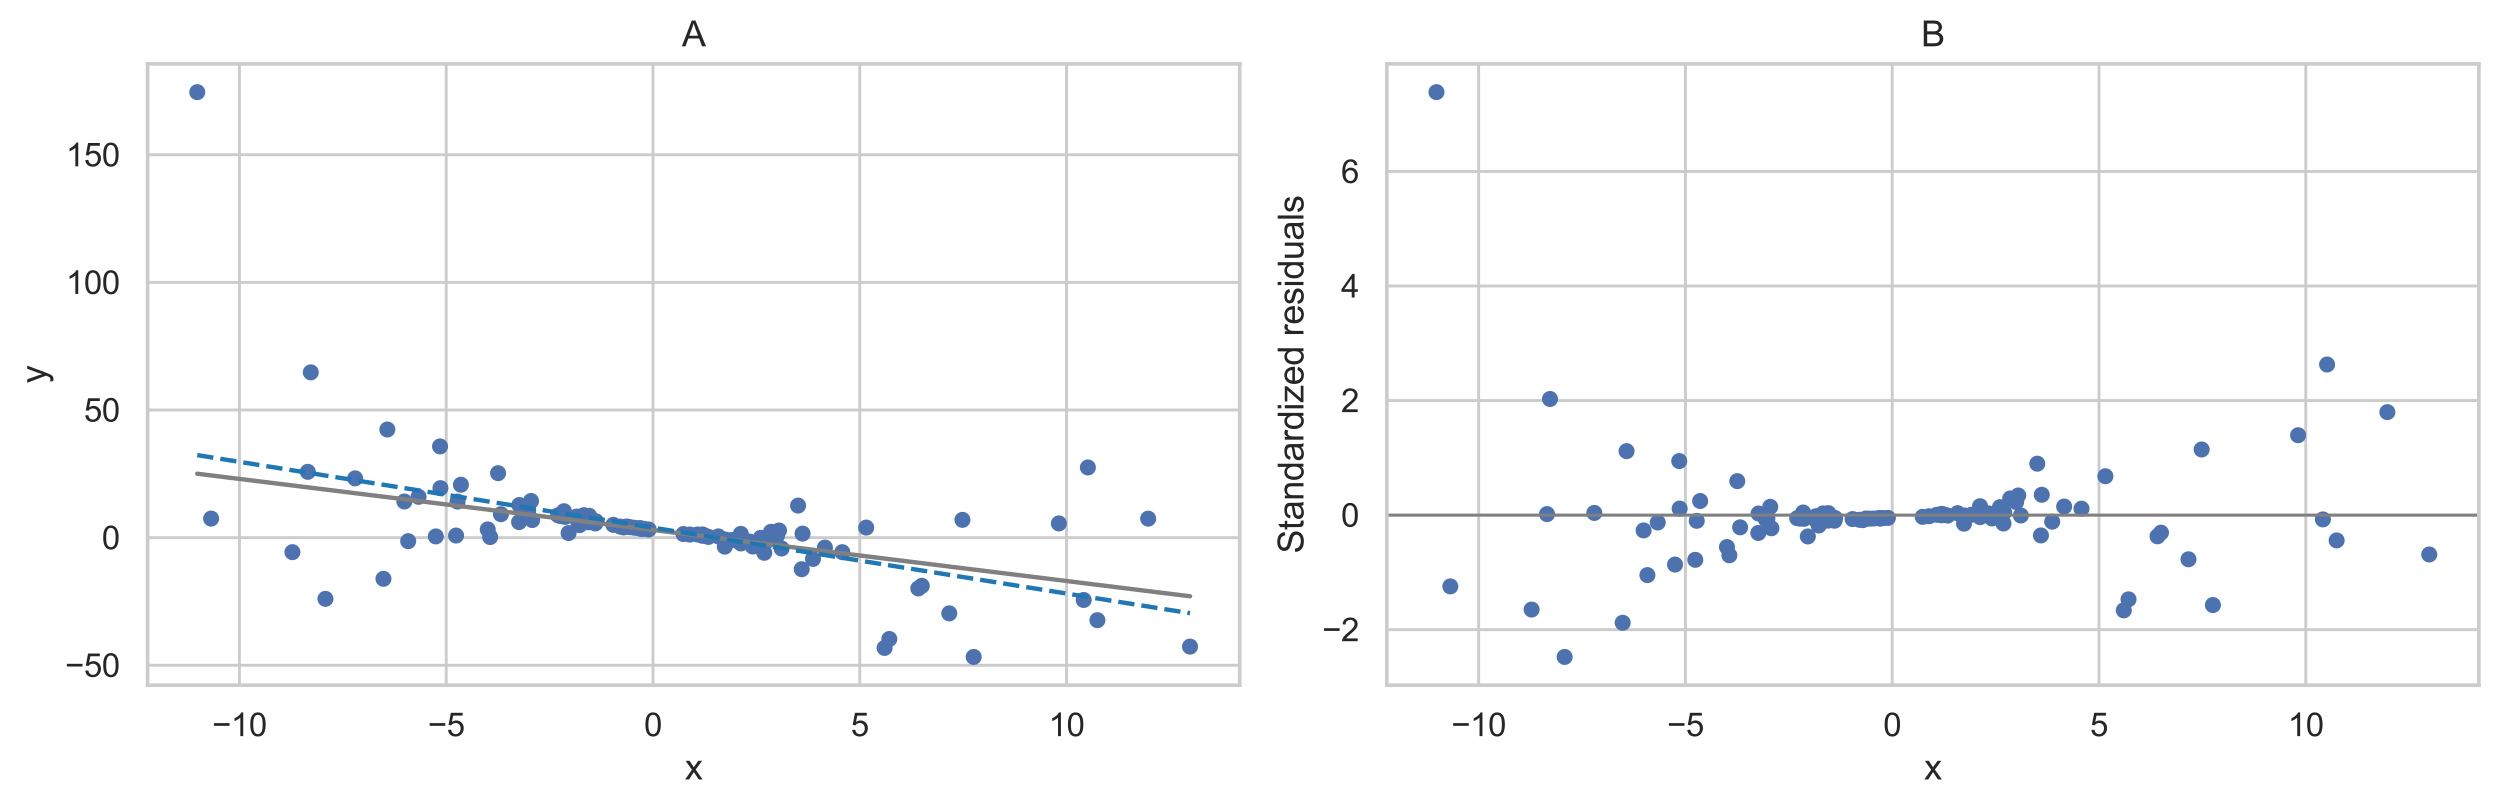 <?xml version="1.0" encoding="utf-8" standalone="no"?>
<!DOCTYPE svg PUBLIC "-//W3C//DTD SVG 1.1//EN"
  "http://www.w3.org/Graphics/SVG/1.1/DTD/svg11.dtd">
<svg xmlns:xlink="http://www.w3.org/1999/xlink" width="852.394pt" height="275.354pt" viewBox="0 0 852.394 275.354" xmlns="http://www.w3.org/2000/svg" version="1.1">
 <defs>
  <style type="text/css">*{stroke-linejoin: round; stroke-linecap: butt}</style>
 </defs>
 <g id="figure_1">
  <g id="patch_1">
   <path d="M 0 275.354 
L 852.394 275.354 
L 852.394 0 
L 0 0 
z
" style="fill: #ffffff"/>
  </g>
  <g id="axes_1">
   <g id="patch_2">
    <path d="M 50.333 233.619 
L 422.674 233.619 
L 422.674 21.789 
L 50.333 21.789 
z
" style="fill: #ffffff"/>
   </g>
   <g id="matplotlib.axis_1">
    <g id="xtick_1">
     <g id="line2d_1">
      <path d="M 81.641 233.619 
L 81.641 21.789 
" clip-path="url(#p6db6b3afd5)" style="fill: none; stroke: #cccccc; stroke-linecap: round"/>
     </g>
     <g id="text_1">
      <!-- −10 -->
      <g style="fill: #262626" transform="translate(72.311 250.993) scale(0.11 -0.11)">
       <defs>
        <path id="ArialMT-2212" d="M 3381 1997 
L 356 1997 
L 356 2522 
L 3381 2522 
L 3381 1997 
z
" transform="scale(0.016)"/>
        <path id="ArialMT-31" d="M 2384 0 
L 1822 0 
L 1822 3584 
Q 1619 3391 1289 3197 
Q 959 3003 697 2906 
L 697 3450 
Q 1169 3672 1522 3987 
Q 1875 4303 2022 4600 
L 2384 4600 
L 2384 0 
z
" transform="scale(0.016)"/>
        <path id="ArialMT-30" d="M 266 2259 
Q 266 3072 433 3567 
Q 600 4063 929 4331 
Q 1259 4600 1759 4600 
Q 2128 4600 2406 4451 
Q 2684 4303 2865 4023 
Q 3047 3744 3150 3342 
Q 3253 2941 3253 2259 
Q 3253 1453 3087 958 
Q 2922 463 2592 192 
Q 2263 -78 1759 -78 
Q 1097 -78 719 397 
Q 266 969 266 2259 
z
M 844 2259 
Q 844 1131 1108 757 
Q 1372 384 1759 384 
Q 2147 384 2411 759 
Q 2675 1134 2675 2259 
Q 2675 3391 2411 3762 
Q 2147 4134 1753 4134 
Q 1366 4134 1134 3806 
Q 844 3388 844 2259 
z
" transform="scale(0.016)"/>
       </defs>
       <use xlink:href="#ArialMT-2212"/>
       <use xlink:href="#ArialMT-31" x="58.398"/>
       <use xlink:href="#ArialMT-30" x="114.014"/>
      </g>
     </g>
    </g>
    <g id="xtick_2">
     <g id="line2d_2">
      <path d="M 152.143 233.619 
L 152.143 21.789 
" clip-path="url(#p6db6b3afd5)" style="fill: none; stroke: #cccccc; stroke-linecap: round"/>
     </g>
     <g id="text_2">
      <!-- −5 -->
      <g style="fill: #262626" transform="translate(145.872 250.993) scale(0.11 -0.11)">
       <defs>
        <path id="ArialMT-35" d="M 266 1200 
L 856 1250 
Q 922 819 1161 601 
Q 1400 384 1738 384 
Q 2144 384 2425 690 
Q 2706 997 2706 1503 
Q 2706 1984 2436 2262 
Q 2166 2541 1728 2541 
Q 1456 2541 1237 2417 
Q 1019 2294 894 2097 
L 366 2166 
L 809 4519 
L 3088 4519 
L 3088 3981 
L 1259 3981 
L 1013 2750 
Q 1425 3038 1878 3038 
Q 2478 3038 2890 2622 
Q 3303 2206 3303 1553 
Q 3303 931 2941 478 
Q 2500 -78 1738 -78 
Q 1113 -78 717 272 
Q 322 622 266 1200 
z
" transform="scale(0.016)"/>
       </defs>
       <use xlink:href="#ArialMT-2212"/>
       <use xlink:href="#ArialMT-35" x="58.398"/>
      </g>
     </g>
    </g>
    <g id="xtick_3">
     <g id="line2d_3">
      <path d="M 222.645 233.619 
L 222.645 21.789 
" clip-path="url(#p6db6b3afd5)" style="fill: none; stroke: #cccccc; stroke-linecap: round"/>
     </g>
     <g id="text_3">
      <!-- 0 -->
      <g style="fill: #262626" transform="translate(219.586 250.993) scale(0.11 -0.11)">
       <use xlink:href="#ArialMT-30"/>
      </g>
     </g>
    </g>
    <g id="xtick_4">
     <g id="line2d_4">
      <path d="M 293.147 233.619 
L 293.147 21.789 
" clip-path="url(#p6db6b3afd5)" style="fill: none; stroke: #cccccc; stroke-linecap: round"/>
     </g>
     <g id="text_4">
      <!-- 5 -->
      <g style="fill: #262626" transform="translate(290.088 250.993) scale(0.11 -0.11)">
       <use xlink:href="#ArialMT-35"/>
      </g>
     </g>
    </g>
    <g id="xtick_5">
     <g id="line2d_5">
      <path d="M 363.649 233.619 
L 363.649 21.789 
" clip-path="url(#p6db6b3afd5)" style="fill: none; stroke: #cccccc; stroke-linecap: round"/>
     </g>
     <g id="text_5">
      <!-- 10 -->
      <g style="fill: #262626" transform="translate(357.531 250.993) scale(0.11 -0.11)">
       <use xlink:href="#ArialMT-31"/>
       <use xlink:href="#ArialMT-30" x="55.615"/>
      </g>
     </g>
    </g>
    <g id="text_6">
     <!-- x -->
     <g style="fill: #262626" transform="translate(233.504 265.769) scale(0.12 -0.12)">
      <defs>
       <path id="ArialMT-78" d="M 47 0 
L 1259 1725 
L 138 3319 
L 841 3319 
L 1350 2541 
Q 1494 2319 1581 2169 
Q 1719 2375 1834 2534 
L 2394 3319 
L 3066 3319 
L 1919 1756 
L 3153 0 
L 2463 0 
L 1781 1031 
L 1600 1309 
L 728 0 
L 47 0 
z
" transform="scale(0.016)"/>
      </defs>
      <use xlink:href="#ArialMT-78"/>
     </g>
    </g>
   </g>
   <g id="matplotlib.axis_2">
    <g id="ytick_1">
     <g id="line2d_6">
      <path d="M 50.333 226.833 
L 422.674 226.833 
" clip-path="url(#p6db6b3afd5)" style="fill: none; stroke: #cccccc; stroke-linecap: round"/>
     </g>
     <g id="text_7">
      <!-- −50 -->
      <g style="fill: #262626" transform="translate(22.174 230.769) scale(0.11 -0.11)">
       <use xlink:href="#ArialMT-2212"/>
       <use xlink:href="#ArialMT-35" x="58.398"/>
       <use xlink:href="#ArialMT-30" x="114.014"/>
      </g>
     </g>
    </g>
    <g id="ytick_2">
     <g id="line2d_7">
      <path d="M 50.333 183.316 
L 422.674 183.316 
" clip-path="url(#p6db6b3afd5)" style="fill: none; stroke: #cccccc; stroke-linecap: round"/>
     </g>
     <g id="text_8">
      <!-- 0 -->
      <g style="fill: #262626" transform="translate(34.716 187.253) scale(0.11 -0.11)">
       <use xlink:href="#ArialMT-30"/>
      </g>
     </g>
    </g>
    <g id="ytick_3">
     <g id="line2d_8">
      <path d="M 50.333 139.8 
L 422.674 139.8 
" clip-path="url(#p6db6b3afd5)" style="fill: none; stroke: #cccccc; stroke-linecap: round"/>
     </g>
     <g id="text_9">
      <!-- 50 -->
      <g style="fill: #262626" transform="translate(28.599 143.737) scale(0.11 -0.11)">
       <use xlink:href="#ArialMT-35"/>
       <use xlink:href="#ArialMT-30" x="55.615"/>
      </g>
     </g>
    </g>
    <g id="ytick_4">
     <g id="line2d_9">
      <path d="M 50.333 96.283 
L 422.674 96.283 
" clip-path="url(#p6db6b3afd5)" style="fill: none; stroke: #cccccc; stroke-linecap: round"/>
     </g>
     <g id="text_10">
      <!-- 100 -->
      <g style="fill: #262626" transform="translate(22.482 100.22) scale(0.11 -0.11)">
       <use xlink:href="#ArialMT-31"/>
       <use xlink:href="#ArialMT-30" x="55.615"/>
       <use xlink:href="#ArialMT-30" x="111.23"/>
      </g>
     </g>
    </g>
    <g id="ytick_5">
     <g id="line2d_10">
      <path d="M 50.333 52.767 
L 422.674 52.767 
" clip-path="url(#p6db6b3afd5)" style="fill: none; stroke: #cccccc; stroke-linecap: round"/>
     </g>
     <g id="text_11">
      <!-- 150 -->
      <g style="fill: #262626" transform="translate(22.482 56.704) scale(0.11 -0.11)">
       <use xlink:href="#ArialMT-31"/>
       <use xlink:href="#ArialMT-35" x="55.615"/>
       <use xlink:href="#ArialMT-30" x="111.23"/>
      </g>
     </g>
    </g>
    <g id="text_12">
     <!-- y -->
     <g style="fill: #262626" transform="translate(15.649 130.704) rotate(-90) scale(0.12 -0.12)">
      <defs>
       <path id="ArialMT-79" d="M 397 -1278 
L 334 -750 
Q 519 -800 656 -800 
Q 844 -800 956 -737 
Q 1069 -675 1141 -563 
Q 1194 -478 1313 -144 
Q 1328 -97 1363 -6 
L 103 3319 
L 709 3319 
L 1400 1397 
Q 1534 1031 1641 628 
Q 1738 1016 1872 1384 
L 2581 3319 
L 3144 3319 
L 1881 -56 
Q 1678 -603 1566 -809 
Q 1416 -1088 1222 -1217 
Q 1028 -1347 759 -1347 
Q 597 -1347 397 -1278 
z
" transform="scale(0.016)"/>
      </defs>
      <use xlink:href="#ArialMT-79"/>
     </g>
    </g>
   </g>
   <g id="PathCollection_1">
    <defs>
     <path id="mf5aee4e12c" d="M 0 2.236 
C 0.593 2.236 1.162 2 1.581 1.581 
C 2 1.162 2.236 0.593 2.236 0 
C 2.236 -0.593 2 -1.162 1.581 -1.581 
C 1.162 -2 0.593 -2.236 0 -2.236 
C -0.593 -2.236 -1.162 -2 -1.581 -1.581 
C -2 -1.162 -2.236 -0.593 -2.236 0 
C -2.236 0.593 -2 1.162 -1.581 1.581 
C -1.162 2 -0.593 2.236 0 2.236 
z
" style="stroke: #4c72b0"/>
    </defs>
    <g clip-path="url(#p6db6b3afd5)">
     <use xlink:href="#mf5aee4e12c" x="142.707" y="169.386" style="fill: #4c72b0; stroke: #4c72b0"/>
     <use xlink:href="#mf5aee4e12c" x="249.74" y="184.104" style="fill: #4c72b0; stroke: #4c72b0"/>
     <use xlink:href="#mf5aee4e12c" x="328.155" y="177.248" style="fill: #4c72b0; stroke: #4c72b0"/>
     <use xlink:href="#mf5aee4e12c" x="197.59" y="179.058" style="fill: #4c72b0; stroke: #4c72b0"/>
     <use xlink:href="#mf5aee4e12c" x="167.122" y="183.108" style="fill: #4c72b0; stroke: #4c72b0"/>
     <use xlink:href="#mf5aee4e12c" x="190.253" y="175.683" style="fill: #4c72b0; stroke: #4c72b0"/>
     <use xlink:href="#mf5aee4e12c" x="218.473" y="180.253" style="fill: #4c72b0; stroke: #4c72b0"/>
     <use xlink:href="#mf5aee4e12c" x="197.675" y="178.453" style="fill: #4c72b0; stroke: #4c72b0"/>
     <use xlink:href="#mf5aee4e12c" x="170.789" y="175.323" style="fill: #4c72b0; stroke: #4c72b0"/>
     <use xlink:href="#mf5aee4e12c" x="139.175" y="184.516" style="fill: #4c72b0; stroke: #4c72b0"/>
     <use xlink:href="#mf5aee4e12c" x="239.487" y="182.218" style="fill: #4c72b0; stroke: #4c72b0"/>
     <use xlink:href="#mf5aee4e12c" x="181.054" y="170.816" style="fill: #4c72b0; stroke: #4c72b0"/>
     <use xlink:href="#mf5aee4e12c" x="121.081" y="163.1" style="fill: #4c72b0; stroke: #4c72b0"/>
     <use xlink:href="#mf5aee4e12c" x="277.192" y="190.568" style="fill: #4c72b0; stroke: #4c72b0"/>
     <use xlink:href="#mf5aee4e12c" x="150.171" y="166.438" style="fill: #4c72b0; stroke: #4c72b0"/>
     <use xlink:href="#mf5aee4e12c" x="216.23" y="179.938" style="fill: #4c72b0; stroke: #4c72b0"/>
     <use xlink:href="#mf5aee4e12c" x="257.332" y="185.998" style="fill: #4c72b0; stroke: #4c72b0"/>
     <use xlink:href="#mf5aee4e12c" x="252.585" y="182.024" style="fill: #4c72b0; stroke: #4c72b0"/>
     <use xlink:href="#mf5aee4e12c" x="313.102" y="200.634" style="fill: #4c72b0; stroke: #4c72b0"/>
     <use xlink:href="#mf5aee4e12c" x="244.922" y="182.892" style="fill: #4c72b0; stroke: #4c72b0"/>
     <use xlink:href="#mf5aee4e12c" x="193.874" y="181.743" style="fill: #4c72b0; stroke: #4c72b0"/>
     <use xlink:href="#mf5aee4e12c" x="217.854" y="180.081" style="fill: #4c72b0; stroke: #4c72b0"/>
     <use xlink:href="#mf5aee4e12c" x="155.497" y="182.596" style="fill: #4c72b0; stroke: #4c72b0"/>
     <use xlink:href="#mf5aee4e12c" x="214.842" y="179.742" style="fill: #4c72b0; stroke: #4c72b0"/>
     <use xlink:href="#mf5aee4e12c" x="262.873" y="181.33" style="fill: #4c72b0; stroke: #4c72b0"/>
     <use xlink:href="#mf5aee4e12c" x="287.184" y="188.269" style="fill: #4c72b0; stroke: #4c72b0"/>
     <use xlink:href="#mf5aee4e12c" x="104.953" y="160.883" style="fill: #4c72b0; stroke: #4c72b0"/>
     <use xlink:href="#mf5aee4e12c" x="256.677" y="186.336" style="fill: #4c72b0; stroke: #4c72b0"/>
     <use xlink:href="#mf5aee4e12c" x="200.756" y="178.094" style="fill: #4c72b0; stroke: #4c72b0"/>
     <use xlink:href="#mf5aee4e12c" x="391.475" y="176.839" style="fill: #4c72b0; stroke: #4c72b0"/>
     <use xlink:href="#mf5aee4e12c" x="331.988" y="223.991" style="fill: #4c72b0; stroke: #4c72b0"/>
     <use xlink:href="#mf5aee4e12c" x="177.068" y="172.182" style="fill: #4c72b0; stroke: #4c72b0"/>
     <use xlink:href="#mf5aee4e12c" x="157.153" y="165.273" style="fill: #4c72b0; stroke: #4c72b0"/>
     <use xlink:href="#mf5aee4e12c" x="105.966" y="126.96" style="fill: #4c72b0; stroke: #4c72b0"/>
     <use xlink:href="#mf5aee4e12c" x="247.334" y="183.969" style="fill: #4c72b0; stroke: #4c72b0"/>
     <use xlink:href="#mf5aee4e12c" x="212.651" y="179.835" style="fill: #4c72b0; stroke: #4c72b0"/>
     <use xlink:href="#mf5aee4e12c" x="259.382" y="183.378" style="fill: #4c72b0; stroke: #4c72b0"/>
     <use xlink:href="#mf5aee4e12c" x="221.171" y="180.525" style="fill: #4c72b0; stroke: #4c72b0"/>
     <use xlink:href="#mf5aee4e12c" x="99.7" y="188.261" style="fill: #4c72b0; stroke: #4c72b0"/>
     <use xlink:href="#mf5aee4e12c" x="166.302" y="180.512" style="fill: #4c72b0; stroke: #4c72b0"/>
     <use xlink:href="#mf5aee4e12c" x="130.74" y="197.345" style="fill: #4c72b0; stroke: #4c72b0"/>
     <use xlink:href="#mf5aee4e12c" x="235.201" y="182.259" style="fill: #4c72b0; stroke: #4c72b0"/>
     <use xlink:href="#mf5aee4e12c" x="199.069" y="175.658" style="fill: #4c72b0; stroke: #4c72b0"/>
     <use xlink:href="#mf5aee4e12c" x="201.069" y="177.75" style="fill: #4c72b0; stroke: #4c72b0"/>
     <use xlink:href="#mf5aee4e12c" x="199.209" y="176.65" style="fill: #4c72b0; stroke: #4c72b0"/>
     <use xlink:href="#mf5aee4e12c" x="361.036" y="178.464" style="fill: #4c72b0; stroke: #4c72b0"/>
     <use xlink:href="#mf5aee4e12c" x="273.353" y="194.082" style="fill: #4c72b0; stroke: #4c72b0"/>
     <use xlink:href="#mf5aee4e12c" x="303.22" y="217.87" style="fill: #4c72b0; stroke: #4c72b0"/>
     <use xlink:href="#mf5aee4e12c" x="369.492" y="204.563" style="fill: #4c72b0; stroke: #4c72b0"/>
     <use xlink:href="#mf5aee4e12c" x="132.074" y="146.446" style="fill: #4c72b0; stroke: #4c72b0"/>
     <use xlink:href="#mf5aee4e12c" x="260.584" y="188.481" style="fill: #4c72b0; stroke: #4c72b0"/>
     <use xlink:href="#mf5aee4e12c" x="219.505" y="180.323" style="fill: #4c72b0; stroke: #4c72b0"/>
     <use xlink:href="#mf5aee4e12c" x="405.75" y="220.463" style="fill: #4c72b0; stroke: #4c72b0"/>
     <use xlink:href="#mf5aee4e12c" x="218.537" y="180.209" style="fill: #4c72b0; stroke: #4c72b0"/>
     <use xlink:href="#mf5aee4e12c" x="156" y="171.022" style="fill: #4c72b0; stroke: #4c72b0"/>
     <use xlink:href="#mf5aee4e12c" x="260.798" y="185.14" style="fill: #4c72b0; stroke: #4c72b0"/>
     <use xlink:href="#mf5aee4e12c" x="218.766" y="180.251" style="fill: #4c72b0; stroke: #4c72b0"/>
     <use xlink:href="#mf5aee4e12c" x="301.608" y="220.909" style="fill: #4c72b0; stroke: #4c72b0"/>
     <use xlink:href="#mf5aee4e12c" x="209.133" y="178.958" style="fill: #4c72b0; stroke: #4c72b0"/>
     <use xlink:href="#mf5aee4e12c" x="179.629" y="174.437" style="fill: #4c72b0; stroke: #4c72b0"/>
     <use xlink:href="#mf5aee4e12c" x="191.301" y="176.004" style="fill: #4c72b0; stroke: #4c72b0"/>
     <use xlink:href="#mf5aee4e12c" x="67.258" y="31.418" style="fill: #4c72b0; stroke: #4c72b0"/>
     <use xlink:href="#mf5aee4e12c" x="192.282" y="174.308" style="fill: #4c72b0; stroke: #4c72b0"/>
     <use xlink:href="#mf5aee4e12c" x="192.675" y="176.237" style="fill: #4c72b0; stroke: #4c72b0"/>
     <use xlink:href="#mf5aee4e12c" x="233.029" y="182.09" style="fill: #4c72b0; stroke: #4c72b0"/>
     <use xlink:href="#mf5aee4e12c" x="252.603" y="185.299" style="fill: #4c72b0; stroke: #4c72b0"/>
     <use xlink:href="#mf5aee4e12c" x="247.127" y="186.387" style="fill: #4c72b0; stroke: #4c72b0"/>
     <use xlink:href="#mf5aee4e12c" x="203.17" y="177.703" style="fill: #4c72b0; stroke: #4c72b0"/>
     <use xlink:href="#mf5aee4e12c" x="137.88" y="170.989" style="fill: #4c72b0; stroke: #4c72b0"/>
     <use xlink:href="#mf5aee4e12c" x="295.334" y="179.882" style="fill: #4c72b0; stroke: #4c72b0"/>
     <use xlink:href="#mf5aee4e12c" x="273.64" y="181.945" style="fill: #4c72b0; stroke: #4c72b0"/>
     <use xlink:href="#mf5aee4e12c" x="323.658" y="209.13" style="fill: #4c72b0; stroke: #4c72b0"/>
     <use xlink:href="#mf5aee4e12c" x="265.616" y="180.879" style="fill: #4c72b0; stroke: #4c72b0"/>
     <use xlink:href="#mf5aee4e12c" x="181.461" y="177.307" style="fill: #4c72b0; stroke: #4c72b0"/>
     <use xlink:href="#mf5aee4e12c" x="211.514" y="179.549" style="fill: #4c72b0; stroke: #4c72b0"/>
     <use xlink:href="#mf5aee4e12c" x="197.056" y="177.73" style="fill: #4c72b0; stroke: #4c72b0"/>
     <use xlink:href="#mf5aee4e12c" x="241.544" y="183.062" style="fill: #4c72b0; stroke: #4c72b0"/>
     <use xlink:href="#mf5aee4e12c" x="266.496" y="187.018" style="fill: #4c72b0; stroke: #4c72b0"/>
     <use xlink:href="#mf5aee4e12c" x="239.436" y="182.657" style="fill: #4c72b0; stroke: #4c72b0"/>
     <use xlink:href="#mf5aee4e12c" x="169.826" y="161.331" style="fill: #4c72b0; stroke: #4c72b0"/>
     <use xlink:href="#mf5aee4e12c" x="202.976" y="178.473" style="fill: #4c72b0; stroke: #4c72b0"/>
     <use xlink:href="#mf5aee4e12c" x="272.11" y="172.386" style="fill: #4c72b0; stroke: #4c72b0"/>
     <use xlink:href="#mf5aee4e12c" x="264.9" y="182.717" style="fill: #4c72b0; stroke: #4c72b0"/>
     <use xlink:href="#mf5aee4e12c" x="237.831" y="182.236" style="fill: #4c72b0; stroke: #4c72b0"/>
     <use xlink:href="#mf5aee4e12c" x="314.288" y="199.733" style="fill: #4c72b0; stroke: #4c72b0"/>
     <use xlink:href="#mf5aee4e12c" x="180.087" y="174.196" style="fill: #4c72b0; stroke: #4c72b0"/>
     <use xlink:href="#mf5aee4e12c" x="240.428" y="182.648" style="fill: #4c72b0; stroke: #4c72b0"/>
     <use xlink:href="#mf5aee4e12c" x="281.268" y="186.689" style="fill: #4c72b0; stroke: #4c72b0"/>
     <use xlink:href="#mf5aee4e12c" x="196.616" y="176.129" style="fill: #4c72b0; stroke: #4c72b0"/>
     <use xlink:href="#mf5aee4e12c" x="150.032" y="152.211" style="fill: #4c72b0; stroke: #4c72b0"/>
     <use xlink:href="#mf5aee4e12c" x="176.989" y="178.007" style="fill: #4c72b0; stroke: #4c72b0"/>
     <use xlink:href="#mf5aee4e12c" x="374.172" y="211.455" style="fill: #4c72b0; stroke: #4c72b0"/>
     <use xlink:href="#mf5aee4e12c" x="71.98" y="176.82" style="fill: #4c72b0; stroke: #4c72b0"/>
     <use xlink:href="#mf5aee4e12c" x="255.528" y="184.649" style="fill: #4c72b0; stroke: #4c72b0"/>
     <use xlink:href="#mf5aee4e12c" x="200.87" y="175.855" style="fill: #4c72b0; stroke: #4c72b0"/>
     <use xlink:href="#mf5aee4e12c" x="370.919" y="159.383" style="fill: #4c72b0; stroke: #4c72b0"/>
     <use xlink:href="#mf5aee4e12c" x="148.59" y="182.901" style="fill: #4c72b0; stroke: #4c72b0"/>
     <use xlink:href="#mf5aee4e12c" x="213.683" y="179.509" style="fill: #4c72b0; stroke: #4c72b0"/>
     <use xlink:href="#mf5aee4e12c" x="110.96" y="204.18" style="fill: #4c72b0; stroke: #4c72b0"/>
     <use xlink:href="#mf5aee4e12c" x="179.563" y="173.934" style="fill: #4c72b0; stroke: #4c72b0"/>
    </g>
   </g>
   <g id="line2d_11">
    <path d="M 67.258 161.523 
L 405.75 203.309 
L 405.75 203.309 
" clip-path="url(#p6db6b3afd5)" style="fill: none; stroke: #808080; stroke-width: 1.5; stroke-linecap: round"/>
   </g>
   <g id="line2d_12">
    <path d="M 67.258 155.18 
L 405.75 209.077 
L 405.75 209.077 
" clip-path="url(#p6db6b3afd5)" style="fill: none; stroke-dasharray: 5.55,2.4; stroke-dashoffset: 0; stroke: #1f77b4; stroke-width: 1.5"/>
   </g>
   <g id="patch_3">
    <path d="M 50.333 233.619 
L 50.333 21.789 
" style="fill: none; stroke: #cccccc; stroke-width: 1.25; stroke-linejoin: miter; stroke-linecap: square"/>
   </g>
   <g id="patch_4">
    <path d="M 422.674 233.619 
L 422.674 21.789 
" style="fill: none; stroke: #cccccc; stroke-width: 1.25; stroke-linejoin: miter; stroke-linecap: square"/>
   </g>
   <g id="patch_5">
    <path d="M 50.333 233.619 
L 422.674 233.619 
" style="fill: none; stroke: #cccccc; stroke-width: 1.25; stroke-linejoin: miter; stroke-linecap: square"/>
   </g>
   <g id="patch_6">
    <path d="M 50.333 21.789 
L 422.674 21.789 
" style="fill: none; stroke: #cccccc; stroke-width: 1.25; stroke-linejoin: miter; stroke-linecap: square"/>
   </g>
   <g id="text_13">
    <!-- A -->
    <g style="fill: #262626" transform="translate(232.502 15.789) scale(0.12 -0.12)">
     <defs>
      <path id="ArialMT-41" d="M -9 0 
L 1750 4581 
L 2403 4581 
L 4278 0 
L 3588 0 
L 3053 1388 
L 1138 1388 
L 634 0 
L -9 0 
z
M 1313 1881 
L 2866 1881 
L 2388 3150 
Q 2169 3728 2063 4100 
Q 1975 3659 1816 3225 
L 1313 1881 
z
" transform="scale(0.016)"/>
     </defs>
     <use xlink:href="#ArialMT-41"/>
    </g>
   </g>
  </g>
  <g id="axes_2">
   <g id="patch_7">
    <path d="M 472.853 233.619 
L 845.194 233.619 
L 845.194 21.789 
L 472.853 21.789 
z
" style="fill: #ffffff"/>
   </g>
   <g id="matplotlib.axis_3">
    <g id="xtick_6">
     <g id="line2d_13">
      <path d="M 504.161 233.619 
L 504.161 21.789 
" clip-path="url(#p9c7a6e12f9)" style="fill: none; stroke: #cccccc; stroke-linecap: round"/>
     </g>
     <g id="text_14">
      <!-- −10 -->
      <g style="fill: #262626" transform="translate(494.831 250.993) scale(0.11 -0.11)">
       <use xlink:href="#ArialMT-2212"/>
       <use xlink:href="#ArialMT-31" x="58.398"/>
       <use xlink:href="#ArialMT-30" x="114.014"/>
      </g>
     </g>
    </g>
    <g id="xtick_7">
     <g id="line2d_14">
      <path d="M 574.663 233.619 
L 574.663 21.789 
" clip-path="url(#p9c7a6e12f9)" style="fill: none; stroke: #cccccc; stroke-linecap: round"/>
     </g>
     <g id="text_15">
      <!-- −5 -->
      <g style="fill: #262626" transform="translate(568.392 250.993) scale(0.11 -0.11)">
       <use xlink:href="#ArialMT-2212"/>
       <use xlink:href="#ArialMT-35" x="58.398"/>
      </g>
     </g>
    </g>
    <g id="xtick_8">
     <g id="line2d_15">
      <path d="M 645.165 233.619 
L 645.165 21.789 
" clip-path="url(#p9c7a6e12f9)" style="fill: none; stroke: #cccccc; stroke-linecap: round"/>
     </g>
     <g id="text_16">
      <!-- 0 -->
      <g style="fill: #262626" transform="translate(642.106 250.993) scale(0.11 -0.11)">
       <use xlink:href="#ArialMT-30"/>
      </g>
     </g>
    </g>
    <g id="xtick_9">
     <g id="line2d_16">
      <path d="M 715.667 233.619 
L 715.667 21.789 
" clip-path="url(#p9c7a6e12f9)" style="fill: none; stroke: #cccccc; stroke-linecap: round"/>
     </g>
     <g id="text_17">
      <!-- 5 -->
      <g style="fill: #262626" transform="translate(712.608 250.993) scale(0.11 -0.11)">
       <use xlink:href="#ArialMT-35"/>
      </g>
     </g>
    </g>
    <g id="xtick_10">
     <g id="line2d_17">
      <path d="M 786.169 233.619 
L 786.169 21.789 
" clip-path="url(#p9c7a6e12f9)" style="fill: none; stroke: #cccccc; stroke-linecap: round"/>
     </g>
     <g id="text_18">
      <!-- 10 -->
      <g style="fill: #262626" transform="translate(780.051 250.993) scale(0.11 -0.11)">
       <use xlink:href="#ArialMT-31"/>
       <use xlink:href="#ArialMT-30" x="55.615"/>
      </g>
     </g>
    </g>
    <g id="text_19">
     <!-- x -->
     <g style="fill: #262626" transform="translate(656.024 265.769) scale(0.12 -0.12)">
      <use xlink:href="#ArialMT-78"/>
     </g>
    </g>
   </g>
   <g id="matplotlib.axis_4">
    <g id="ytick_6">
     <g id="line2d_18">
      <path d="M 472.853 214.693 
L 845.194 214.693 
" clip-path="url(#p9c7a6e12f9)" style="fill: none; stroke: #cccccc; stroke-linecap: round"/>
     </g>
     <g id="text_20">
      <!-- −2 -->
      <g style="fill: #262626" transform="translate(450.811 218.63) scale(0.11 -0.11)">
       <defs>
        <path id="ArialMT-32" d="M 3222 541 
L 3222 0 
L 194 0 
Q 188 203 259 391 
Q 375 700 629 1000 
Q 884 1300 1366 1694 
Q 2113 2306 2375 2664 
Q 2638 3022 2638 3341 
Q 2638 3675 2398 3904 
Q 2159 4134 1775 4134 
Q 1369 4134 1125 3890 
Q 881 3647 878 3216 
L 300 3275 
Q 359 3922 746 4261 
Q 1134 4600 1788 4600 
Q 2447 4600 2831 4234 
Q 3216 3869 3216 3328 
Q 3216 3053 3103 2787 
Q 2991 2522 2730 2228 
Q 2469 1934 1863 1422 
Q 1356 997 1212 845 
Q 1069 694 975 541 
L 3222 541 
z
" transform="scale(0.016)"/>
       </defs>
       <use xlink:href="#ArialMT-2212"/>
       <use xlink:href="#ArialMT-32" x="58.398"/>
      </g>
     </g>
    </g>
    <g id="ytick_7">
     <g id="line2d_19">
      <path d="M 472.853 175.633 
L 845.194 175.633 
" clip-path="url(#p9c7a6e12f9)" style="fill: none; stroke: #cccccc; stroke-linecap: round"/>
     </g>
     <g id="text_21">
      <!-- 0 -->
      <g style="fill: #262626" transform="translate(457.236 179.57) scale(0.11 -0.11)">
       <use xlink:href="#ArialMT-30"/>
      </g>
     </g>
    </g>
    <g id="ytick_8">
     <g id="line2d_20">
      <path d="M 472.853 136.573 
L 845.194 136.573 
" clip-path="url(#p9c7a6e12f9)" style="fill: none; stroke: #cccccc; stroke-linecap: round"/>
     </g>
     <g id="text_22">
      <!-- 2 -->
      <g style="fill: #262626" transform="translate(457.236 140.51) scale(0.11 -0.11)">
       <use xlink:href="#ArialMT-32"/>
      </g>
     </g>
    </g>
    <g id="ytick_9">
     <g id="line2d_21">
      <path d="M 472.853 97.513 
L 845.194 97.513 
" clip-path="url(#p9c7a6e12f9)" style="fill: none; stroke: #cccccc; stroke-linecap: round"/>
     </g>
     <g id="text_23">
      <!-- 4 -->
      <g style="fill: #262626" transform="translate(457.236 101.45) scale(0.11 -0.11)">
       <defs>
        <path id="ArialMT-34" d="M 2069 0 
L 2069 1097 
L 81 1097 
L 81 1613 
L 2172 4581 
L 2631 4581 
L 2631 1613 
L 3250 1613 
L 3250 1097 
L 2631 1097 
L 2631 0 
L 2069 0 
z
M 2069 1613 
L 2069 3678 
L 634 1613 
L 2069 1613 
z
" transform="scale(0.016)"/>
       </defs>
       <use xlink:href="#ArialMT-34"/>
      </g>
     </g>
    </g>
    <g id="ytick_10">
     <g id="line2d_22">
      <path d="M 472.853 58.453 
L 845.194 58.453 
" clip-path="url(#p9c7a6e12f9)" style="fill: none; stroke: #cccccc; stroke-linecap: round"/>
     </g>
     <g id="text_24">
      <!-- 6 -->
      <g style="fill: #262626" transform="translate(457.236 62.39) scale(0.11 -0.11)">
       <defs>
        <path id="ArialMT-36" d="M 3184 3459 
L 2625 3416 
Q 2550 3747 2413 3897 
Q 2184 4138 1850 4138 
Q 1581 4138 1378 3988 
Q 1113 3794 959 3422 
Q 806 3050 800 2363 
Q 1003 2672 1297 2822 
Q 1591 2972 1913 2972 
Q 2475 2972 2870 2558 
Q 3266 2144 3266 1488 
Q 3266 1056 3080 686 
Q 2894 316 2569 119 
Q 2244 -78 1831 -78 
Q 1128 -78 684 439 
Q 241 956 241 2144 
Q 241 3472 731 4075 
Q 1159 4600 1884 4600 
Q 2425 4600 2770 4297 
Q 3116 3994 3184 3459 
z
M 888 1484 
Q 888 1194 1011 928 
Q 1134 663 1356 523 
Q 1578 384 1822 384 
Q 2178 384 2434 671 
Q 2691 959 2691 1453 
Q 2691 1928 2437 2201 
Q 2184 2475 1800 2475 
Q 1419 2475 1153 2201 
Q 888 1928 888 1484 
z
" transform="scale(0.016)"/>
       </defs>
       <use xlink:href="#ArialMT-36"/>
      </g>
     </g>
    </g>
    <g id="text_25">
     <!-- Standardized residuals -->
     <g style="fill: #262626" transform="translate(444.426 188.738) rotate(-90) scale(0.12 -0.12)">
      <defs>
       <path id="ArialMT-53" d="M 288 1472 
L 859 1522 
Q 900 1178 1048 958 
Q 1197 738 1509 602 
Q 1822 466 2213 466 
Q 2559 466 2825 569 
Q 3091 672 3220 851 
Q 3350 1031 3350 1244 
Q 3350 1459 3225 1620 
Q 3100 1781 2813 1891 
Q 2628 1963 1997 2114 
Q 1366 2266 1113 2400 
Q 784 2572 623 2826 
Q 463 3081 463 3397 
Q 463 3744 659 4045 
Q 856 4347 1234 4503 
Q 1613 4659 2075 4659 
Q 2584 4659 2973 4495 
Q 3363 4331 3572 4012 
Q 3781 3694 3797 3291 
L 3216 3247 
Q 3169 3681 2898 3903 
Q 2628 4125 2100 4125 
Q 1550 4125 1298 3923 
Q 1047 3722 1047 3438 
Q 1047 3191 1225 3031 
Q 1400 2872 2139 2705 
Q 2878 2538 3153 2413 
Q 3553 2228 3743 1945 
Q 3934 1663 3934 1294 
Q 3934 928 3725 604 
Q 3516 281 3123 101 
Q 2731 -78 2241 -78 
Q 1619 -78 1198 103 
Q 778 284 539 648 
Q 300 1013 288 1472 
z
" transform="scale(0.016)"/>
       <path id="ArialMT-74" d="M 1650 503 
L 1731 6 
Q 1494 -44 1306 -44 
Q 1000 -44 831 53 
Q 663 150 594 308 
Q 525 466 525 972 
L 525 2881 
L 113 2881 
L 113 3319 
L 525 3319 
L 525 4141 
L 1084 4478 
L 1084 3319 
L 1650 3319 
L 1650 2881 
L 1084 2881 
L 1084 941 
Q 1084 700 1114 631 
Q 1144 563 1211 522 
Q 1278 481 1403 481 
Q 1497 481 1650 503 
z
" transform="scale(0.016)"/>
       <path id="ArialMT-61" d="M 2588 409 
Q 2275 144 1986 34 
Q 1697 -75 1366 -75 
Q 819 -75 525 192 
Q 231 459 231 875 
Q 231 1119 342 1320 
Q 453 1522 633 1644 
Q 813 1766 1038 1828 
Q 1203 1872 1538 1913 
Q 2219 1994 2541 2106 
Q 2544 2222 2544 2253 
Q 2544 2597 2384 2738 
Q 2169 2928 1744 2928 
Q 1347 2928 1158 2789 
Q 969 2650 878 2297 
L 328 2372 
Q 403 2725 575 2942 
Q 747 3159 1072 3276 
Q 1397 3394 1825 3394 
Q 2250 3394 2515 3294 
Q 2781 3194 2906 3042 
Q 3031 2891 3081 2659 
Q 3109 2516 3109 2141 
L 3109 1391 
Q 3109 606 3145 398 
Q 3181 191 3288 0 
L 2700 0 
Q 2613 175 2588 409 
z
M 2541 1666 
Q 2234 1541 1622 1453 
Q 1275 1403 1131 1340 
Q 988 1278 909 1158 
Q 831 1038 831 891 
Q 831 666 1001 516 
Q 1172 366 1500 366 
Q 1825 366 2078 508 
Q 2331 650 2450 897 
Q 2541 1088 2541 1459 
L 2541 1666 
z
" transform="scale(0.016)"/>
       <path id="ArialMT-6e" d="M 422 0 
L 422 3319 
L 928 3319 
L 928 2847 
Q 1294 3394 1984 3394 
Q 2284 3394 2536 3286 
Q 2788 3178 2913 3003 
Q 3038 2828 3088 2588 
Q 3119 2431 3119 2041 
L 3119 0 
L 2556 0 
L 2556 2019 
Q 2556 2363 2490 2533 
Q 2425 2703 2258 2804 
Q 2091 2906 1866 2906 
Q 1506 2906 1245 2678 
Q 984 2450 984 1813 
L 984 0 
L 422 0 
z
" transform="scale(0.016)"/>
       <path id="ArialMT-64" d="M 2575 0 
L 2575 419 
Q 2259 -75 1647 -75 
Q 1250 -75 917 144 
Q 584 363 401 755 
Q 219 1147 219 1656 
Q 219 2153 384 2558 
Q 550 2963 881 3178 
Q 1213 3394 1622 3394 
Q 1922 3394 2156 3267 
Q 2391 3141 2538 2938 
L 2538 4581 
L 3097 4581 
L 3097 0 
L 2575 0 
z
M 797 1656 
Q 797 1019 1065 703 
Q 1334 388 1700 388 
Q 2069 388 2326 689 
Q 2584 991 2584 1609 
Q 2584 2291 2321 2609 
Q 2059 2928 1675 2928 
Q 1300 2928 1048 2622 
Q 797 2316 797 1656 
z
" transform="scale(0.016)"/>
       <path id="ArialMT-72" d="M 416 0 
L 416 3319 
L 922 3319 
L 922 2816 
Q 1116 3169 1280 3281 
Q 1444 3394 1641 3394 
Q 1925 3394 2219 3213 
L 2025 2691 
Q 1819 2813 1613 2813 
Q 1428 2813 1281 2702 
Q 1134 2591 1072 2394 
Q 978 2094 978 1738 
L 978 0 
L 416 0 
z
" transform="scale(0.016)"/>
       <path id="ArialMT-69" d="M 425 3934 
L 425 4581 
L 988 4581 
L 988 3934 
L 425 3934 
z
M 425 0 
L 425 3319 
L 988 3319 
L 988 0 
L 425 0 
z
" transform="scale(0.016)"/>
       <path id="ArialMT-7a" d="M 125 0 
L 125 456 
L 2238 2881 
Q 1878 2863 1603 2863 
L 250 2863 
L 250 3319 
L 2963 3319 
L 2963 2947 
L 1166 841 
L 819 456 
Q 1197 484 1528 484 
L 3063 484 
L 3063 0 
L 125 0 
z
" transform="scale(0.016)"/>
       <path id="ArialMT-65" d="M 2694 1069 
L 3275 997 
Q 3138 488 2766 206 
Q 2394 -75 1816 -75 
Q 1088 -75 661 373 
Q 234 822 234 1631 
Q 234 2469 665 2931 
Q 1097 3394 1784 3394 
Q 2450 3394 2872 2941 
Q 3294 2488 3294 1666 
Q 3294 1616 3291 1516 
L 816 1516 
Q 847 969 1125 678 
Q 1403 388 1819 388 
Q 2128 388 2347 550 
Q 2566 713 2694 1069 
z
M 847 1978 
L 2700 1978 
Q 2663 2397 2488 2606 
Q 2219 2931 1791 2931 
Q 1403 2931 1139 2672 
Q 875 2413 847 1978 
z
" transform="scale(0.016)"/>
       <path id="ArialMT-20" transform="scale(0.016)"/>
       <path id="ArialMT-73" d="M 197 991 
L 753 1078 
Q 800 744 1014 566 
Q 1228 388 1613 388 
Q 2000 388 2187 545 
Q 2375 703 2375 916 
Q 2375 1106 2209 1216 
Q 2094 1291 1634 1406 
Q 1016 1563 777 1677 
Q 538 1791 414 1992 
Q 291 2194 291 2438 
Q 291 2659 392 2848 
Q 494 3038 669 3163 
Q 800 3259 1026 3326 
Q 1253 3394 1513 3394 
Q 1903 3394 2198 3281 
Q 2494 3169 2634 2976 
Q 2775 2784 2828 2463 
L 2278 2388 
Q 2241 2644 2061 2787 
Q 1881 2931 1553 2931 
Q 1166 2931 1000 2803 
Q 834 2675 834 2503 
Q 834 2394 903 2306 
Q 972 2216 1119 2156 
Q 1203 2125 1616 2013 
Q 2213 1853 2448 1751 
Q 2684 1650 2818 1456 
Q 2953 1263 2953 975 
Q 2953 694 2789 445 
Q 2625 197 2315 61 
Q 2006 -75 1616 -75 
Q 969 -75 630 194 
Q 291 463 197 991 
z
" transform="scale(0.016)"/>
       <path id="ArialMT-75" d="M 2597 0 
L 2597 488 
Q 2209 -75 1544 -75 
Q 1250 -75 995 37 
Q 741 150 617 320 
Q 494 491 444 738 
Q 409 903 409 1263 
L 409 3319 
L 972 3319 
L 972 1478 
Q 972 1038 1006 884 
Q 1059 663 1231 536 
Q 1403 409 1656 409 
Q 1909 409 2131 539 
Q 2353 669 2445 892 
Q 2538 1116 2538 1541 
L 2538 3319 
L 3100 3319 
L 3100 0 
L 2597 0 
z
" transform="scale(0.016)"/>
       <path id="ArialMT-6c" d="M 409 0 
L 409 4581 
L 972 4581 
L 972 0 
L 409 0 
z
" transform="scale(0.016)"/>
      </defs>
      <use xlink:href="#ArialMT-53"/>
      <use xlink:href="#ArialMT-74" x="66.699"/>
      <use xlink:href="#ArialMT-61" x="94.482"/>
      <use xlink:href="#ArialMT-6e" x="150.098"/>
      <use xlink:href="#ArialMT-64" x="205.713"/>
      <use xlink:href="#ArialMT-61" x="261.328"/>
      <use xlink:href="#ArialMT-72" x="316.943"/>
      <use xlink:href="#ArialMT-64" x="350.244"/>
      <use xlink:href="#ArialMT-69" x="405.859"/>
      <use xlink:href="#ArialMT-7a" x="428.076"/>
      <use xlink:href="#ArialMT-65" x="478.076"/>
      <use xlink:href="#ArialMT-64" x="533.691"/>
      <use xlink:href="#ArialMT-20" x="589.307"/>
      <use xlink:href="#ArialMT-72" x="617.09"/>
      <use xlink:href="#ArialMT-65" x="650.391"/>
      <use xlink:href="#ArialMT-73" x="706.006"/>
      <use xlink:href="#ArialMT-69" x="756.006"/>
      <use xlink:href="#ArialMT-64" x="778.223"/>
      <use xlink:href="#ArialMT-75" x="833.838"/>
      <use xlink:href="#ArialMT-61" x="889.453"/>
      <use xlink:href="#ArialMT-6c" x="945.068"/>
      <use xlink:href="#ArialMT-73" x="967.285"/>
     </g>
    </g>
   </g>
   <g id="PathCollection_2">
    <g clip-path="url(#p9c7a6e12f9)">
     <use xlink:href="#mf5aee4e12c" x="565.227" y="178.139" style="fill: #4c72b0; stroke: #4c72b0"/>
     <use xlink:href="#mf5aee4e12c" x="672.26" y="175.483" style="fill: #4c72b0; stroke: #4c72b0"/>
     <use xlink:href="#mf5aee4e12c" x="750.675" y="153.258" style="fill: #4c72b0; stroke: #4c72b0"/>
     <use xlink:href="#mf5aee4e12c" x="620.11" y="179.183" style="fill: #4c72b0; stroke: #4c72b0"/>
     <use xlink:href="#mf5aee4e12c" x="589.642" y="189.327" style="fill: #4c72b0; stroke: #4c72b0"/>
     <use xlink:href="#mf5aee4e12c" x="612.773" y="176.677" style="fill: #4c72b0; stroke: #4c72b0"/>
     <use xlink:href="#mf5aee4e12c" x="640.993" y="176.762" style="fill: #4c72b0; stroke: #4c72b0"/>
     <use xlink:href="#mf5aee4e12c" x="620.195" y="178.48" style="fill: #4c72b0; stroke: #4c72b0"/>
     <use xlink:href="#mf5aee4e12c" x="593.309" y="179.796" style="fill: #4c72b0; stroke: #4c72b0"/>
     <use xlink:href="#mf5aee4e12c" x="561.695" y="196.082" style="fill: #4c72b0; stroke: #4c72b0"/>
     <use xlink:href="#mf5aee4e12c" x="662.007" y="175.195" style="fill: #4c72b0; stroke: #4c72b0"/>
     <use xlink:href="#mf5aee4e12c" x="603.574" y="172.81" style="fill: #4c72b0; stroke: #4c72b0"/>
     <use xlink:href="#mf5aee4e12c" x="543.601" y="174.887" style="fill: #4c72b0; stroke: #4c72b0"/>
     <use xlink:href="#mf5aee4e12c" x="699.712" y="177.865" style="fill: #4c72b0; stroke: #4c72b0"/>
     <use xlink:href="#mf5aee4e12c" x="572.691" y="173.415" style="fill: #4c72b0; stroke: #4c72b0"/>
     <use xlink:href="#mf5aee4e12c" x="638.75" y="176.81" style="fill: #4c72b0; stroke: #4c72b0"/>
     <use xlink:href="#mf5aee4e12c" x="679.852" y="176.261" style="fill: #4c72b0; stroke: #4c72b0"/>
     <use xlink:href="#mf5aee4e12c" x="675.105" y="172.605" style="fill: #4c72b0; stroke: #4c72b0"/>
     <use xlink:href="#mf5aee4e12c" x="735.622" y="182.858" style="fill: #4c72b0; stroke: #4c72b0"/>
     <use xlink:href="#mf5aee4e12c" x="667.442" y="174.978" style="fill: #4c72b0; stroke: #4c72b0"/>
     <use xlink:href="#mf5aee4e12c" x="616.394" y="182.905" style="fill: #4c72b0; stroke: #4c72b0"/>
     <use xlink:href="#mf5aee4e12c" x="640.374" y="176.68" style="fill: #4c72b0; stroke: #4c72b0"/>
     <use xlink:href="#mf5aee4e12c" x="578.017" y="190.874" style="fill: #4c72b0; stroke: #4c72b0"/>
     <use xlink:href="#mf5aee4e12c" x="637.362" y="176.839" style="fill: #4c72b0; stroke: #4c72b0"/>
     <use xlink:href="#mf5aee4e12c" x="685.393" y="169.952" style="fill: #4c72b0; stroke: #4c72b0"/>
     <use xlink:href="#mf5aee4e12c" x="709.704" y="173.433" style="fill: #4c72b0; stroke: #4c72b0"/>
     <use xlink:href="#mf5aee4e12c" x="527.473" y="175.289" style="fill: #4c72b0; stroke: #4c72b0"/>
     <use xlink:href="#mf5aee4e12c" x="679.197" y="176.765" style="fill: #4c72b0; stroke: #4c72b0"/>
     <use xlink:href="#mf5aee4e12c" x="623.276" y="177.515" style="fill: #4c72b0; stroke: #4c72b0"/>
     <use xlink:href="#mf5aee4e12c" x="813.995" y="140.519" style="fill: #4c72b0; stroke: #4c72b0"/>
     <use xlink:href="#mf5aee4e12c" x="754.508" y="206.291" style="fill: #4c72b0; stroke: #4c72b0"/>
     <use xlink:href="#mf5aee4e12c" x="599.588" y="175.084" style="fill: #4c72b0; stroke: #4c72b0"/>
     <use xlink:href="#mf5aee4e12c" x="579.673" y="170.821" style="fill: #4c72b0; stroke: #4c72b0"/>
     <use xlink:href="#mf5aee4e12c" x="528.486" y="136.036" style="fill: #4c72b0; stroke: #4c72b0"/>
     <use xlink:href="#mf5aee4e12c" x="669.854" y="175.765" style="fill: #4c72b0; stroke: #4c72b0"/>
     <use xlink:href="#mf5aee4e12c" x="635.171" y="177.341" style="fill: #4c72b0; stroke: #4c72b0"/>
     <use xlink:href="#mf5aee4e12c" x="681.902" y="172.913" style="fill: #4c72b0; stroke: #4c72b0"/>
     <use xlink:href="#mf5aee4e12c" x="643.691" y="176.584" style="fill: #4c72b0; stroke: #4c72b0"/>
     <use xlink:href="#mf5aee4e12c" x="522.22" y="207.835" style="fill: #4c72b0; stroke: #4c72b0"/>
     <use xlink:href="#mf5aee4e12c" x="588.822" y="186.521" style="fill: #4c72b0; stroke: #4c72b0"/>
     <use xlink:href="#mf5aee4e12c" x="553.26" y="212.344" style="fill: #4c72b0; stroke: #4c72b0"/>
     <use xlink:href="#mf5aee4e12c" x="657.721" y="176.016" style="fill: #4c72b0; stroke: #4c72b0"/>
     <use xlink:href="#mf5aee4e12c" x="621.589" y="175.054" style="fill: #4c72b0; stroke: #4c72b0"/>
     <use xlink:href="#mf5aee4e12c" x="623.589" y="177.068" style="fill: #4c72b0; stroke: #4c72b0"/>
     <use xlink:href="#mf5aee4e12c" x="621.729" y="176.155" style="fill: #4c72b0; stroke: #4c72b0"/>
     <use xlink:href="#mf5aee4e12c" x="783.556" y="148.395" style="fill: #4c72b0; stroke: #4c72b0"/>
     <use xlink:href="#mf5aee4e12c" x="695.873" y="182.56" style="fill: #4c72b0; stroke: #4c72b0"/>
     <use xlink:href="#mf5aee4e12c" x="725.74" y="204.345" style="fill: #4c72b0; stroke: #4c72b0"/>
     <use xlink:href="#mf5aee4e12c" x="792.012" y="177.097" style="fill: #4c72b0; stroke: #4c72b0"/>
     <use xlink:href="#mf5aee4e12c" x="554.594" y="153.818" style="fill: #4c72b0; stroke: #4c72b0"/>
     <use xlink:href="#mf5aee4e12c" x="683.104" y="178.496" style="fill: #4c72b0; stroke: #4c72b0"/>
     <use xlink:href="#mf5aee4e12c" x="642.025" y="176.656" style="fill: #4c72b0; stroke: #4c72b0"/>
     <use xlink:href="#mf5aee4e12c" x="828.27" y="189.052" style="fill: #4c72b0; stroke: #4c72b0"/>
     <use xlink:href="#mf5aee4e12c" x="641.057" y="176.702" style="fill: #4c72b0; stroke: #4c72b0"/>
     <use xlink:href="#mf5aee4e12c" x="578.52" y="177.585" style="fill: #4c72b0; stroke: #4c72b0"/>
     <use xlink:href="#mf5aee4e12c" x="683.318" y="174.659" style="fill: #4c72b0; stroke: #4c72b0"/>
     <use xlink:href="#mf5aee4e12c" x="641.286" y="176.707" style="fill: #4c72b0; stroke: #4c72b0"/>
     <use xlink:href="#mf5aee4e12c" x="724.128" y="208.104" style="fill: #4c72b0; stroke: #4c72b0"/>
     <use xlink:href="#mf5aee4e12c" x="631.653" y="176.981" style="fill: #4c72b0; stroke: #4c72b0"/>
     <use xlink:href="#mf5aee4e12c" x="602.149" y="177.185" style="fill: #4c72b0; stroke: #4c72b0"/>
     <use xlink:href="#mf5aee4e12c" x="613.821" y="176.852" style="fill: #4c72b0; stroke: #4c72b0"/>
     <use xlink:href="#mf5aee4e12c" x="489.778" y="31.418" style="fill: #4c72b0; stroke: #4c72b0"/>
     <use xlink:href="#mf5aee4e12c" x="614.802" y="174.748" style="fill: #4c72b0; stroke: #4c72b0"/>
     <use xlink:href="#mf5aee4e12c" x="615.195" y="176.868" style="fill: #4c72b0; stroke: #4c72b0"/>
     <use xlink:href="#mf5aee4e12c" x="655.549" y="176.218" style="fill: #4c72b0; stroke: #4c72b0"/>
     <use xlink:href="#mf5aee4e12c" x="675.123" y="176.323" style="fill: #4c72b0; stroke: #4c72b0"/>
     <use xlink:href="#mf5aee4e12c" x="669.647" y="178.548" style="fill: #4c72b0; stroke: #4c72b0"/>
     <use xlink:href="#mf5aee4e12c" x="625.69" y="176.635" style="fill: #4c72b0; stroke: #4c72b0"/>
     <use xlink:href="#mf5aee4e12c" x="560.4" y="180.853" style="fill: #4c72b0; stroke: #4c72b0"/>
     <use xlink:href="#mf5aee4e12c" x="717.854" y="162.375" style="fill: #4c72b0; stroke: #4c72b0"/>
     <use xlink:href="#mf5aee4e12c" x="696.16" y="168.694" style="fill: #4c72b0; stroke: #4c72b0"/>
     <use xlink:href="#mf5aee4e12c" x="746.178" y="190.697" style="fill: #4c72b0; stroke: #4c72b0"/>
     <use xlink:href="#mf5aee4e12c" x="688.136" y="168.941" style="fill: #4c72b0; stroke: #4c72b0"/>
     <use xlink:href="#mf5aee4e12c" x="603.981" y="180.115" style="fill: #4c72b0; stroke: #4c72b0"/>
     <use xlink:href="#mf5aee4e12c" x="634.034" y="177.222" style="fill: #4c72b0; stroke: #4c72b0"/>
     <use xlink:href="#mf5aee4e12c" x="619.576" y="177.772" style="fill: #4c72b0; stroke: #4c72b0"/>
     <use xlink:href="#mf5aee4e12c" x="664.064" y="175.782" style="fill: #4c72b0; stroke: #4c72b0"/>
     <use xlink:href="#mf5aee4e12c" x="689.016" y="175.762" style="fill: #4c72b0; stroke: #4c72b0"/>
     <use xlink:href="#mf5aee4e12c" x="661.956" y="175.703" style="fill: #4c72b0; stroke: #4c72b0"/>
     <use xlink:href="#mf5aee4e12c" x="592.346" y="164.045" style="fill: #4c72b0; stroke: #4c72b0"/>
     <use xlink:href="#mf5aee4e12c" x="625.496" y="177.544" style="fill: #4c72b0; stroke: #4c72b0"/>
     <use xlink:href="#mf5aee4e12c" x="694.63" y="158.094" style="fill: #4c72b0; stroke: #4c72b0"/>
     <use xlink:href="#mf5aee4e12c" x="687.42" y="171.16" style="fill: #4c72b0; stroke: #4c72b0"/>
     <use xlink:href="#mf5aee4e12c" x="660.351" y="175.515" style="fill: #4c72b0; stroke: #4c72b0"/>
     <use xlink:href="#mf5aee4e12c" x="736.808" y="181.611" style="fill: #4c72b0; stroke: #4c72b0"/>
     <use xlink:href="#mf5aee4e12c" x="602.607" y="176.828" style="fill: #4c72b0; stroke: #4c72b0"/>
     <use xlink:href="#mf5aee4e12c" x="662.948" y="175.513" style="fill: #4c72b0; stroke: #4c72b0"/>
     <use xlink:href="#mf5aee4e12c" x="703.788" y="172.708" style="fill: #4c72b0; stroke: #4c72b0"/>
     <use xlink:href="#mf5aee4e12c" x="619.136" y="176.032" style="fill: #4c72b0; stroke: #4c72b0"/>
     <use xlink:href="#mf5aee4e12c" x="572.552" y="157.203" style="fill: #4c72b0; stroke: #4c72b0"/>
     <use xlink:href="#mf5aee4e12c" x="599.509" y="181.723" style="fill: #4c72b0; stroke: #4c72b0"/>
     <use xlink:href="#mf5aee4e12c" x="796.692" y="184.256" style="fill: #4c72b0; stroke: #4c72b0"/>
     <use xlink:href="#mf5aee4e12c" x="494.5" y="199.934" style="fill: #4c72b0; stroke: #4c72b0"/>
     <use xlink:href="#mf5aee4e12c" x="678.048" y="175.055" style="fill: #4c72b0; stroke: #4c72b0"/>
     <use xlink:href="#mf5aee4e12c" x="623.39" y="174.952" style="fill: #4c72b0; stroke: #4c72b0"/>
     <use xlink:href="#mf5aee4e12c" x="793.439" y="124.285" style="fill: #4c72b0; stroke: #4c72b0"/>
     <use xlink:href="#mf5aee4e12c" x="571.11" y="192.495" style="fill: #4c72b0; stroke: #4c72b0"/>
     <use xlink:href="#mf5aee4e12c" x="636.203" y="176.784" style="fill: #4c72b0; stroke: #4c72b0"/>
     <use xlink:href="#mf5aee4e12c" x="533.48" y="223.991" style="fill: #4c72b0; stroke: #4c72b0"/>
     <use xlink:href="#mf5aee4e12c" x="602.083" y="176.624" style="fill: #4c72b0; stroke: #4c72b0"/>
    </g>
   </g>
   <g id="line2d_23">
    <path d="M 472.853 175.633 
L 845.194 175.633 
" clip-path="url(#p9c7a6e12f9)" style="fill: none; stroke: #808080; stroke-linecap: round"/>
   </g>
   <g id="patch_8">
    <path d="M 472.853 233.619 
L 472.853 21.789 
" style="fill: none; stroke: #cccccc; stroke-width: 1.25; stroke-linejoin: miter; stroke-linecap: square"/>
   </g>
   <g id="patch_9">
    <path d="M 845.194 233.619 
L 845.194 21.789 
" style="fill: none; stroke: #cccccc; stroke-width: 1.25; stroke-linejoin: miter; stroke-linecap: square"/>
   </g>
   <g id="patch_10">
    <path d="M 472.853 233.619 
L 845.194 233.619 
" style="fill: none; stroke: #cccccc; stroke-width: 1.25; stroke-linejoin: miter; stroke-linecap: square"/>
   </g>
   <g id="patch_11">
    <path d="M 472.853 21.789 
L 845.194 21.789 
" style="fill: none; stroke: #cccccc; stroke-width: 1.25; stroke-linejoin: miter; stroke-linecap: square"/>
   </g>
   <g id="text_26">
    <!-- B -->
    <g style="fill: #262626" transform="translate(655.022 15.789) scale(0.12 -0.12)">
     <defs>
      <path id="ArialMT-42" d="M 469 0 
L 469 4581 
L 2188 4581 
Q 2713 4581 3030 4442 
Q 3347 4303 3526 4014 
Q 3706 3725 3706 3409 
Q 3706 3116 3547 2856 
Q 3388 2597 3066 2438 
Q 3481 2316 3704 2022 
Q 3928 1728 3928 1328 
Q 3928 1006 3792 729 
Q 3656 453 3456 303 
Q 3256 153 2954 76 
Q 2653 0 2216 0 
L 469 0 
z
M 1075 2656 
L 2066 2656 
Q 2469 2656 2644 2709 
Q 2875 2778 2992 2937 
Q 3109 3097 3109 3338 
Q 3109 3566 3000 3739 
Q 2891 3913 2687 3977 
Q 2484 4041 1991 4041 
L 1075 4041 
L 1075 2656 
z
M 1075 541 
L 2216 541 
Q 2509 541 2628 563 
Q 2838 600 2978 687 
Q 3119 775 3209 942 
Q 3300 1109 3300 1328 
Q 3300 1584 3169 1773 
Q 3038 1963 2805 2039 
Q 2572 2116 2134 2116 
L 1075 2116 
L 1075 541 
z
" transform="scale(0.016)"/>
     </defs>
     <use xlink:href="#ArialMT-42"/>
    </g>
   </g>
  </g>
 </g>
 <defs>
  <clipPath id="p6db6b3afd5">
   <rect x="50.333" y="21.789" width="372.341" height="211.83"/>
  </clipPath>
  <clipPath id="p9c7a6e12f9">
   <rect x="472.853" y="21.789" width="372.341" height="211.83"/>
  </clipPath>
 </defs>
</svg>
